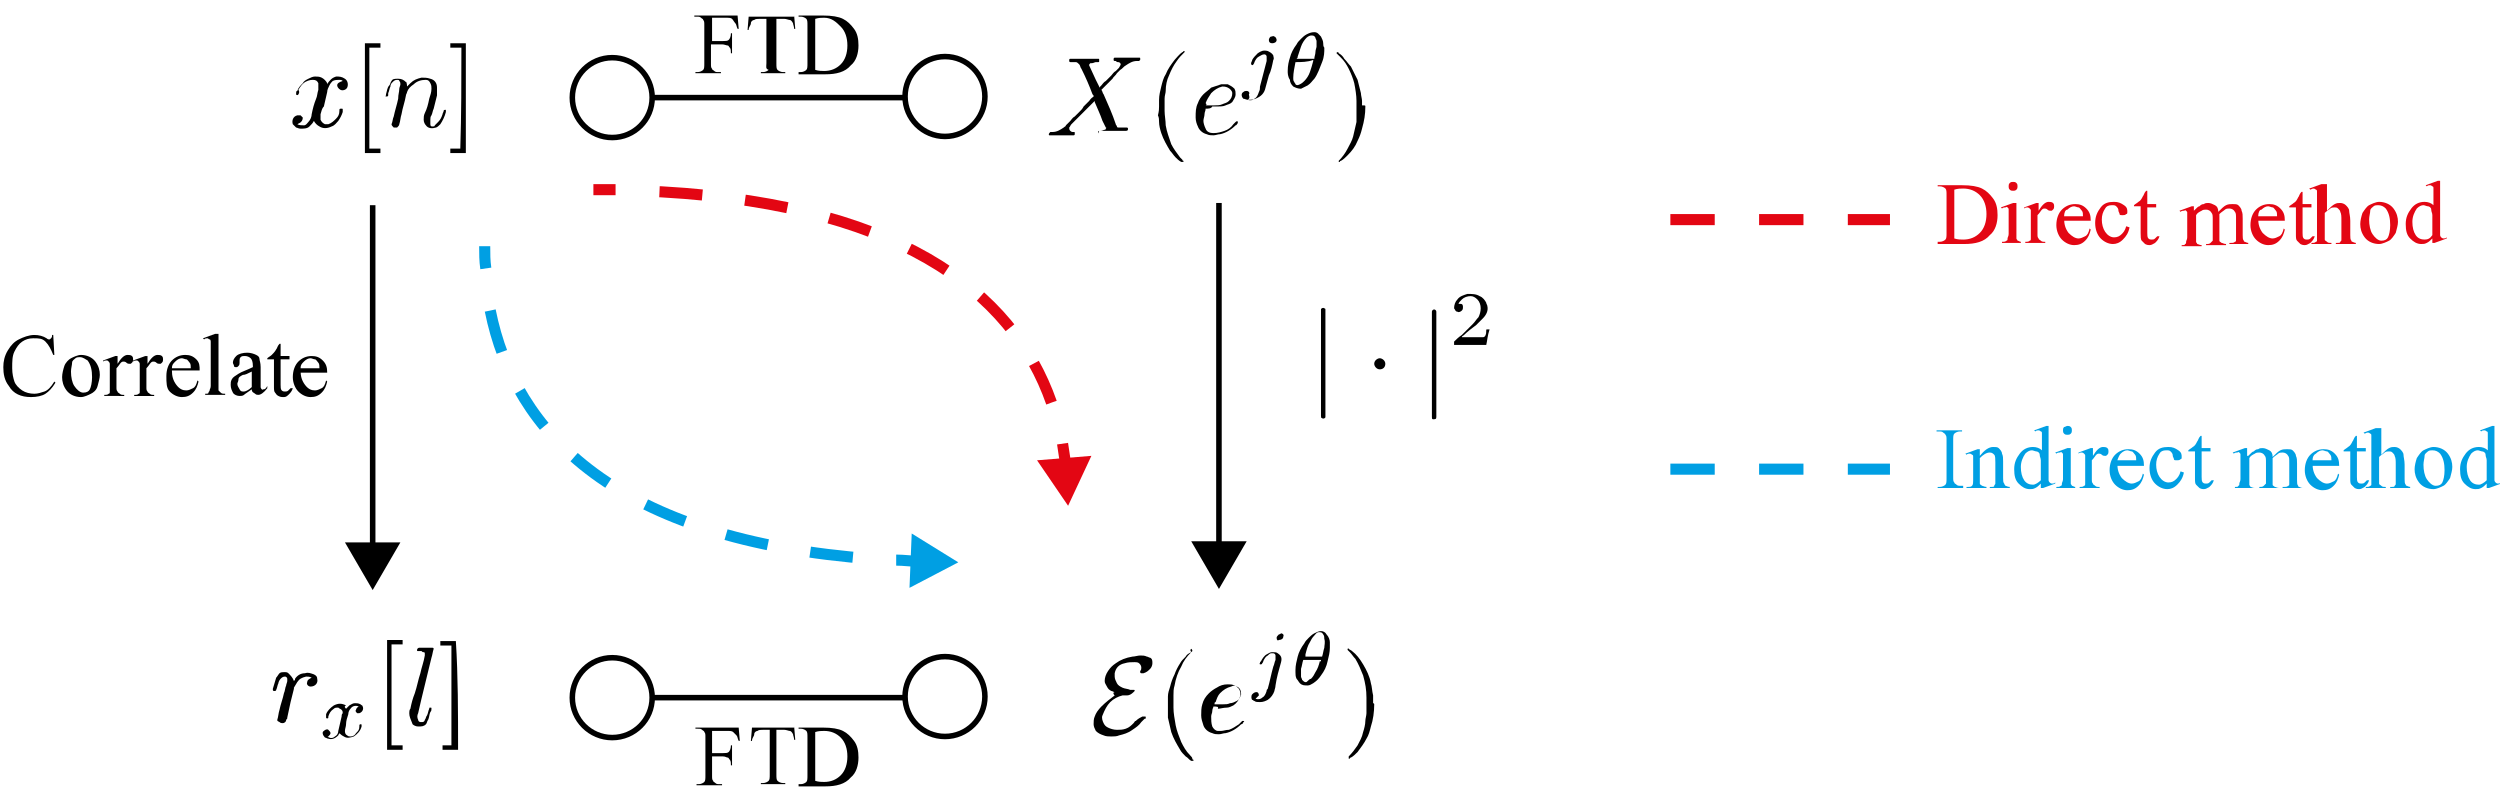 <?xml version="1.0" encoding="utf-8"?>
<!-- Generator: Adobe Illustrator 22.1.0, SVG Export Plug-In . SVG Version: 6.00 Build 0)  -->
<svg version="1.1" id="Layer_1" xmlns="http://www.w3.org/2000/svg" xmlns:xlink="http://www.w3.org/1999/xlink" x="0px" y="0px"
	 viewBox="0 0 225.4 73.2" style="enable-background:new 0 0 225.4 73.2;" xml:space="preserve">
<style type="text/css">
	.st0{fill:none;stroke:#000000;stroke-width:0.5;stroke-miterlimit:10;}
	.st1{fill:none;stroke:#009FE3;stroke-miterlimit:10;}
	.st2{fill:none;stroke:#009FE3;stroke-miterlimit:10;stroke-dasharray:3.877,3.877;}
	.st3{fill:#009FE3;}
	.st4{fill:none;stroke:#E30613;stroke-miterlimit:10;}
	.st5{fill:none;stroke:#E30613;stroke-miterlimit:10;stroke-dasharray:3.877,3.877;}
	.st6{fill:#E30613;}
	.st7{fill:none;stroke:#E30613;stroke-miterlimit:10;stroke-dasharray:4;}
	.st8{fill:none;stroke:#009FE3;stroke-miterlimit:10;stroke-dasharray:4;}
</style>
<g>
	<path d="M36.7,7.8c0.1-0.1,0.2-0.2,0.3-0.3c0.3-0.3,0.6-0.4,1-0.5c0.3,0,0.5,0,0.8,0.1c0.4,0.1,0.6,0.4,0.6,0.8c0,0.2,0,0.4,0,0.7
		c-0.1,0.4-0.2,0.8-0.3,1.2c-0.1,0.2-0.1,0.4-0.2,0.6c-0.1,0.1-0.1,0.3-0.1,0.4c0,0.1,0,0.2,0,0.4c0,0.2,0.1,0.2,0.2,0.2
		c0.1,0,0.2,0,0.2-0.1c0.1-0.1,0.2-0.2,0.3-0.3c0.2-0.2,0.3-0.4,0.4-0.7c0-0.1,0.1-0.2,0.1-0.3c0-0.1,0.1-0.1,0.2-0.1c0,0,0,0,0,0.1
		c0,0,0,0.1,0,0.1c-0.1,0.4-0.3,0.8-0.5,1.1c-0.1,0.1-0.3,0.3-0.4,0.3c-0.3,0.1-0.7,0.1-0.9-0.2c-0.1-0.1-0.2-0.3-0.2-0.5
		c0-0.2,0-0.4,0.1-0.6c0.2-0.4,0.3-0.8,0.4-1.3c0.1-0.3,0.2-0.6,0.2-0.9c0-0.2,0-0.3-0.1-0.5c-0.1-0.2-0.2-0.3-0.4-0.3
		c-0.4,0-0.8,0.1-1.1,0.4C37,7.8,36.8,8,36.7,8.3c0,0.1-0.1,0.2-0.1,0.3c-0.1,0.6-0.3,1.1-0.4,1.7c-0.1,0.3-0.1,0.6-0.2,0.9
		c0,0.1-0.1,0.2-0.2,0.3c-0.1,0-0.2,0-0.3,0c-0.1-0.1-0.2-0.2-0.2-0.3c0.1-0.2,0.1-0.5,0.2-0.7c0.1-0.5,0.3-1.1,0.4-1.6
		C35.9,8.5,36,8.3,36,8c0-0.1,0.1-0.3,0.1-0.4c0-0.1,0-0.2-0.1-0.3c0-0.1-0.1-0.1-0.2-0.1c-0.2,0-0.3,0.1-0.4,0.2
		c-0.1,0.1-0.2,0.2-0.2,0.4c-0.1,0.2-0.1,0.4-0.2,0.6c0,0.1,0,0.1,0,0.2c0,0.1-0.1,0.1-0.2,0.1c0,0-0.1,0,0-0.1c0,0,0-0.1,0-0.1
		c0.1-0.3,0.1-0.6,0.3-0.8c0.1-0.1,0.1-0.3,0.2-0.4c0.1-0.2,0.3-0.2,0.6-0.2c0.3,0,0.5,0.1,0.7,0.3C36.6,7.3,36.7,7.5,36.7,7.8
		C36.7,7.7,36.7,7.7,36.7,7.8z"/>
	<path d="M30.9,7.3c-0.1-0.1-0.2-0.1-0.3-0.1c-0.2,0-0.4,0-0.6,0.1c-0.1,0.1-0.2,0.2-0.3,0.4c-0.1,0.2-0.2,0.4-0.2,0.6
		c-0.1,0.4-0.2,0.9-0.3,1.3C29,9.8,29,10,28.9,10.3c0,0.2,0,0.4,0,0.5c0.1,0.2,0.2,0.3,0.4,0.4c0.1,0,0.2,0,0.3,0
		c0.3-0.1,0.5-0.3,0.7-0.5c0.2-0.2,0.3-0.4,0.3-0.7c0,0,0-0.1,0-0.1c0,0,0-0.1,0.1-0.1c0,0,0,0,0.1,0c0.1,0,0.1,0,0.1,0.1
		c0,0.1,0,0.1,0,0.2c-0.1,0.3-0.2,0.5-0.4,0.8c-0.2,0.2-0.3,0.4-0.6,0.5c-0.4,0.2-0.8,0.2-1.1,0c-0.2-0.1-0.4-0.3-0.5-0.5
		c0,0,0,0,0,0c0,0,0,0,0,0c-0.1,0.2-0.2,0.3-0.4,0.5c-0.2,0.2-0.5,0.2-0.8,0.2c-0.2,0-0.3-0.1-0.4-0.1c-0.1-0.1-0.2-0.2-0.3-0.3
		c-0.1-0.3,0-0.7,0.4-0.8c0.1,0,0.2,0,0.3,0c0.1,0.1,0.1,0.1,0.2,0.2c0,0.2-0.1,0.4-0.3,0.5c-0.1,0-0.1,0.1-0.2,0.1c0,0,0,0,0,0
		c0.2,0.1,0.4,0.1,0.6,0.1c0.2,0,0.3-0.2,0.4-0.3c0.2-0.2,0.3-0.5,0.3-0.7c0.1-0.5,0.2-0.9,0.4-1.4c0.1-0.2,0.1-0.5,0.2-0.8
		c0-0.2,0-0.4,0-0.6c-0.1-0.2-0.2-0.3-0.5-0.3c-0.3,0-0.5,0.1-0.7,0.2c-0.3,0.2-0.4,0.4-0.6,0.7C27,8.2,27,8.4,26.9,8.5
		c0,0.1-0.2,0.1-0.2,0c0,0,0,0,0-0.1c0-0.1,0-0.2,0.1-0.2c0.1-0.3,0.3-0.5,0.5-0.7c0.1-0.2,0.3-0.3,0.5-0.4c0.2-0.1,0.4-0.2,0.6-0.2
		c0.2,0,0.4,0,0.6,0.1c0.2,0.1,0.4,0.3,0.5,0.5c0,0,0,0,0,0.1c0.1-0.2,0.2-0.3,0.3-0.4C29.9,7.1,30,7,30.3,6.9c0.3,0,0.5,0,0.8,0.2
		c0.3,0.2,0.3,0.6,0.2,0.8c-0.1,0.2-0.4,0.3-0.6,0.2c-0.2-0.1-0.3-0.3-0.3-0.4C30.4,7.5,30.6,7.4,30.9,7.3
		C30.8,7.3,30.8,7.3,30.9,7.3z"/>
	<path d="M41.6,4.3c-0.3,0-0.6,0-1,0c0-0.1,0-0.3,0-0.4c0.1,0,1.3,0,1.4,0c0,0.1,0,9.8,0,9.9c-0.5,0-0.9,0-1.4,0c0-0.1,0-0.3,0-0.4
		c0.1,0,0.2,0,0.3,0c0.1,0,0.2,0,0.3,0c0.1,0,0.2,0,0.3,0C41.6,10.3,41.6,7.3,41.6,4.3z"/>
	<path d="M32.9,3.9c0.5,0,0.9,0,1.4,0c0,0.1,0,0.3,0,0.4c-0.3,0-0.6,0-1,0c0,0.1,0,9,0,9.1c0.3,0,0.6,0,1,0c0,0.1,0,0.3,0,0.4
		c-0.5,0-0.9,0-1.4,0C32.9,10.5,32.9,7.2,32.9,3.9z"/>
</g>
<g>
	<path d="M36.9,64.3c0-0.1,0-0.3,0.1-0.4c0.1-0.5,0.2-0.9,0.4-1.4c0.2-0.6,0.3-1.2,0.5-1.8c0.1-0.5,0.3-1,0.4-1.6c0-0.1,0-0.2,0-0.2
		c0,0,0-0.1-0.1-0.1c-0.1,0-0.1,0-0.2-0.1c-0.1,0-0.2,0-0.2,0c0,0-0.1,0-0.1,0c-0.1,0-0.1,0-0.1-0.1c0,0,0,0,0,0
		c0-0.1,0.1-0.2,0.2-0.2c0.1,0,0.2,0,0.2,0c0.2,0,0.3,0,0.5,0c0.1,0,0.3,0,0.4,0c0,0,0.1,0,0.1,0c0.1,0,0.1,0.1,0.1,0.1
		c-0.1,0.3-0.1,0.5-0.2,0.8c-0.3,1.2-0.6,2.5-0.9,3.7c-0.1,0.4-0.2,0.9-0.3,1.3c-0.1,0.2-0.1,0.4,0,0.6c0,0.1,0.1,0.2,0.2,0.2
		c0.1,0,0.2,0,0.2,0c0.1,0,0.2-0.1,0.2-0.2c0.1-0.1,0.1-0.3,0.2-0.4c0.1-0.2,0.1-0.4,0.2-0.6c0,0,0,0,0,0c0-0.1,0-0.1,0.1-0.1
		c0.1,0,0.1,0,0.1,0.1c0,0.1,0,0.2-0.1,0.3c-0.1,0.2-0.1,0.5-0.2,0.7c-0.1,0.1-0.1,0.3-0.2,0.4c-0.2,0.2-0.4,0.2-0.7,0.2
		c-0.2,0-0.4-0.1-0.5-0.2C37,64.8,36.9,64.6,36.9,64.3C36.9,64.3,36.9,64.3,36.9,64.3z"/>
	<path d="M34.9,67.6c0-3.3,0-6.6,0-9.9c0.5,0,0.9,0,1.4,0c0,0.1,0,0.3,0,0.4c-0.3,0-0.6,0-1,0c0,3,0,6.1,0,9.1c0.3,0,0.6,0,1,0
		c0,0.1,0,0.3,0,0.4C36.2,67.6,35,67.6,34.9,67.6z"/>
	<path d="M41.3,67.6c-0.5,0-0.9,0-1.4,0c0-0.1,0-0.3,0-0.4c0.1,0,0.2,0,0.2,0c0.1,0,0.2,0,0.2,0c0.1,0,0.2,0,0.2,0
		c0.1,0,0.2,0,0.2,0c0,0,0,0,0,0c0,0,0,0,0,0c0,0,0,0,0,0c0-3,0-6,0-9c0,0,0,0,0,0c-0.3,0-0.6,0-1,0c0-0.1,0-0.3,0-0.4
		c0.5,0,0.9,0,1.4,0C41.3,60.9,41.3,64.3,41.3,67.6z"/>
	<path d="M26.5,61.4c0.1-0.1,0.1-0.1,0.1-0.2c0.2-0.3,0.5-0.5,0.9-0.5c0.3-0.1,0.5,0,0.8,0.1c0.2,0.1,0.3,0.2,0.3,0.4
		c0.1,0.4-0.2,0.7-0.6,0.7c-0.2,0-0.4-0.2-0.3-0.4c0-0.2,0.2-0.3,0.4-0.4c0,0,0.1,0,0.1,0c0,0,0,0-0.1,0c-0.2-0.1-0.3-0.1-0.5-0.1
		c-0.4,0.1-0.6,0.2-0.8,0.5c-0.1,0.2-0.2,0.3-0.3,0.5c0,0,0,0.1,0,0.1c-0.1,0.4-0.2,0.8-0.3,1.2c-0.1,0.5-0.2,0.9-0.3,1.4
		c0,0.1,0,0.1-0.1,0.2c0,0.2-0.2,0.3-0.3,0.3c-0.1,0-0.2,0-0.3-0.1C25,65,25,65,25,64.9c0.1-0.3,0.1-0.6,0.2-0.9
		c0.1-0.5,0.3-1,0.4-1.5c0.1-0.2,0.1-0.5,0.2-0.7c0-0.1,0.1-0.3,0.1-0.4c0-0.1,0-0.2,0-0.2c0-0.1-0.1-0.2-0.2-0.2
		c-0.2,0-0.3,0.1-0.4,0.2c-0.1,0.1-0.2,0.3-0.2,0.4c-0.1,0.2-0.1,0.4-0.2,0.6c0,0,0,0,0,0c0,0.1-0.1,0.1-0.2,0.1c0,0-0.1,0-0.1-0.1
		c0,0,0-0.1,0-0.1c0.1-0.3,0.2-0.7,0.3-1c0.1-0.1,0.2-0.3,0.3-0.4c0.1-0.1,0.3-0.1,0.4-0.1c0.2,0,0.3,0,0.4,0.1
		C26.2,60.9,26.4,61.1,26.5,61.4C26.4,61.4,26.4,61.4,26.5,61.4z"/>
	<path d="M31.2,63.9c0.1-0.1,0.2-0.2,0.3-0.3c0.2-0.1,0.3-0.2,0.5-0.2c0.2,0,0.3,0,0.5,0.1c0.1,0.1,0.2,0.1,0.2,0.2
		c0.1,0.2,0,0.5-0.3,0.6c-0.1,0-0.1,0-0.2,0c-0.1-0.1-0.2-0.2-0.1-0.3c0-0.1,0.1-0.2,0.2-0.3c0,0,0,0,0.1,0c0,0,0,0,0,0
		c-0.3-0.1-0.6-0.1-0.8,0.2c-0.1,0.1-0.2,0.3-0.2,0.5c-0.1,0.3-0.2,0.6-0.2,0.9c0,0.2-0.1,0.4-0.1,0.6c0,0.1,0,0.3,0.2,0.4
		c0.1,0.1,0.2,0.1,0.3,0.1c0.2,0,0.4-0.1,0.5-0.3c0.2-0.2,0.3-0.3,0.3-0.6c0,0,0,0,0-0.1c0-0.1,0.1-0.1,0.1-0.1c0.1,0,0.1,0,0.1,0.1
		c0,0,0,0,0,0.1c-0.1,0.4-0.4,0.7-0.7,0.9c-0.3,0.1-0.6,0.2-0.9,0c-0.2-0.1-0.3-0.2-0.4-0.3c0,0,0,0,0,0c0,0,0,0,0,0
		c0,0.1-0.1,0.1-0.1,0.2c-0.3,0.3-0.6,0.4-0.9,0.3c-0.1,0-0.2-0.1-0.3-0.1c-0.2-0.2-0.3-0.5-0.1-0.6c0.1-0.1,0.3-0.2,0.4-0.1
		c0.1,0.1,0.2,0.2,0.2,0.3c0,0.1-0.1,0.2-0.2,0.3c0,0,0,0-0.1,0c0.1,0,0.1,0.1,0.2,0.1c0.2,0.1,0.4,0,0.5-0.1
		c0.2-0.1,0.3-0.3,0.3-0.5c0.1-0.4,0.2-0.9,0.3-1.3c0-0.1,0-0.2,0.1-0.3c0-0.1,0-0.2-0.1-0.3c-0.1-0.1-0.2-0.1-0.3-0.2
		c-0.2,0-0.3,0-0.4,0.1c-0.3,0.2-0.4,0.4-0.5,0.7c0,0,0,0.1,0,0.1c0,0.1-0.2,0.1-0.2,0c0,0,0,0,0-0.1c0-0.1,0-0.1,0-0.2
		c0.1-0.3,0.4-0.6,0.7-0.8c0.4-0.2,0.7-0.2,1.1,0C31,63.7,31.1,63.8,31.2,63.9C31.2,63.9,31.2,63.9,31.2,63.9z"/>
</g>
<g>
	<path d="M98.6,8.7c0-0.1,0-0.1-0.1-0.2c-0.3-0.8-0.6-1.5-1-2.3c-0.1-0.1-0.1-0.3-0.2-0.4c-0.1-0.1-0.2-0.2-0.3-0.2
		c-0.1,0-0.2,0-0.3,0c-0.1,0-0.1,0-0.2,0c-0.1,0-0.1-0.1-0.1-0.1c0,0,0-0.1,0-0.1c0,0,0-0.1,0.1-0.1c0,0,0.1,0,0.1,0
		c0.1,0,0.2,0,0.3,0c0.4,0,0.7,0,1.1,0c0.2,0,0.5,0,0.7,0c0.1,0,0.1,0,0.2,0c0,0,0.1,0,0.1,0c0.1,0,0.1,0,0.1,0.1c0,0,0,0,0,0.1
		c0,0.1,0,0.1-0.1,0.1c-0.1,0-0.1,0-0.2,0c-0.1,0-0.2,0.1-0.4,0.1c0,0,0,0-0.1,0c-0.1,0.1-0.1,0.1-0.1,0.2c0.2,0.4,0.4,0.9,0.6,1.3
		c0.1,0.2,0.2,0.4,0.3,0.6c0,0,0,0,0,0.1c0.1-0.1,0.1-0.1,0.2-0.2c0.1-0.1,0.2-0.3,0.4-0.4c0.2-0.2,0.3-0.3,0.5-0.5
		c0.1-0.1,0.2-0.3,0.4-0.4c0.1-0.1,0.2-0.2,0.3-0.3c0-0.1,0.1-0.1,0.1-0.2c0.1-0.1,0-0.3-0.2-0.3c-0.1,0-0.1,0-0.2-0.1
		c0,0-0.1,0-0.1,0c0,0-0.1,0-0.1-0.1c0-0.1,0-0.2,0.1-0.2c0.1,0,0.1,0,0.2,0c0.1,0,0.2,0,0.3,0c0.3,0,0.6,0,0.9,0c0.2,0,0.4,0,0.6,0
		c0.1,0,0.1,0,0.2,0c0.1,0,0.1,0,0.1,0.1c0,0,0,0.1,0,0.1c0,0-0.1,0.1-0.1,0.1c-0.1,0-0.1,0-0.2,0c-0.4,0-0.7,0.2-1,0.4
		c-0.2,0.1-0.3,0.3-0.5,0.4c-0.1,0.1-0.2,0.2-0.3,0.3c-0.1,0.2-0.3,0.3-0.4,0.5c-0.1,0.1-0.3,0.3-0.4,0.4c-0.2,0.2-0.4,0.4-0.6,0.6
		c0.1,0.1,0.1,0.3,0.2,0.4c0.4,0.9,0.8,1.8,1.1,2.7c0,0.1,0.1,0.1,0.1,0.2c0,0.1,0.1,0.1,0.2,0.1c0.1,0,0.2,0,0.3,0
		c0.1,0,0.2,0,0.3,0c0,0,0.1,0,0.1,0c0,0,0.1,0,0.1,0.1c0,0.1,0,0.2-0.2,0.2c-0.2,0-0.5,0-0.7,0c-0.2,0-0.3,0-0.5,0
		c-0.3,0-0.5,0-0.8,0c-0.1,0-0.3,0-0.4,0C99,12.1,99,12,99,12c0-0.1,0-0.2,0.1-0.2c0,0,0.1,0,0.1,0c0.2,0,0.3-0.1,0.4-0.1
		c0,0,0.1,0,0.1-0.1c0,0,0.1-0.1,0-0.1c-0.1-0.2-0.2-0.4-0.3-0.6c-0.2-0.6-0.5-1.2-0.7-1.7c0,0,0,0,0-0.1c-0.1,0.1-0.2,0.2-0.3,0.3
		c-0.1,0.1-0.3,0.3-0.4,0.4c-0.2,0.2-0.3,0.3-0.5,0.5c-0.1,0.1-0.2,0.2-0.3,0.3c-0.2,0.2-0.4,0.4-0.6,0.6c-0.1,0.1-0.1,0.2-0.2,0.3
		c0,0.1,0,0.2,0.1,0.3c0.1,0.1,0.2,0.1,0.2,0.1c0,0,0,0,0.1,0c0.1,0,0.1,0,0.1,0.1c0,0,0,0.1,0,0.1c0,0.1-0.1,0.1-0.1,0.1
		c-0.2,0-0.4,0-0.6,0c-0.3,0-0.6,0-0.9,0c-0.2,0-0.4,0-0.6,0c0,0-0.1,0-0.1,0c0,0,0,0,0,0c-0.1-0.1,0-0.2,0.1-0.3c0.1,0,0.2,0,0.2,0
		c0.4,0,0.7-0.2,1-0.4c0.1-0.1,0.2-0.1,0.2-0.2c0,0,0.1-0.1,0.1-0.1c0.1-0.1,0.2-0.2,0.3-0.3c0.1-0.1,0.2-0.3,0.4-0.4
		c0.2-0.2,0.3-0.3,0.5-0.5c0.1-0.1,0.2-0.2,0.3-0.4c0.2-0.2,0.3-0.3,0.5-0.5C98.4,8.8,98.5,8.8,98.6,8.7z"/>
	<path d="M116.1,6.4c0-0.5,0.1-0.9,0.2-1.2c0.1-0.4,0.3-0.8,0.6-1.2c0.1-0.2,0.2-0.3,0.4-0.5c0.1-0.1,0.3-0.3,0.5-0.4
		c0.2-0.1,0.4-0.2,0.7-0.2c0.3,0,0.4,0.2,0.6,0.4c0.1,0.2,0.2,0.4,0.2,0.6c0,0.1,0,0.3,0.1,0.4c0,0.4,0,0.8-0.2,1.3
		c-0.2,0.5-0.4,1.1-0.7,1.5c-0.2,0.2-0.3,0.4-0.6,0.6c-0.2,0.1-0.4,0.2-0.6,0.3c-0.3,0-0.5-0.1-0.7-0.2c-0.2-0.2-0.3-0.4-0.3-0.6
		C116.1,6.9,116.1,6.6,116.1,6.4z M116.8,5.6C116.8,5.6,116.8,5.6,116.8,5.6c-0.1,0.5-0.2,1-0.2,1.4c0,0.2,0,0.3,0.1,0.4
		c0,0.1,0.1,0.1,0.1,0.2c0.1,0.1,0.2,0.1,0.4,0c0.2-0.1,0.3-0.2,0.4-0.3c0.2-0.2,0.4-0.5,0.5-0.8c0.1-0.3,0.2-0.6,0.3-1
		c0,0,0,0,0-0.1C117.9,5.6,117.3,5.6,116.8,5.6z M118.5,5.3c0-0.2,0.1-0.4,0.1-0.6c0-0.2,0.1-0.4,0.1-0.5c0-0.2,0-0.3,0-0.5
		c0-0.1-0.1-0.2-0.1-0.3c-0.1-0.2-0.2-0.2-0.4-0.2c-0.1,0-0.3,0.1-0.4,0.2c-0.2,0.2-0.4,0.5-0.5,0.8c-0.1,0.3-0.2,0.6-0.3,0.9
		c0,0.1,0,0.1-0.1,0.2C117.4,5.3,117.9,5.3,118.5,5.3z"/>
	<path d="M108.7,9.8c0,0.2-0.1,0.3-0.1,0.5c0,0.2-0.1,0.4-0.1,0.6c0,0.2,0.1,0.5,0.2,0.7c0.1,0.3,0.4,0.4,0.7,0.4
		c0.4,0,0.7-0.1,1-0.2c0.3-0.1,0.6-0.3,0.8-0.6c0.1-0.1,0.1-0.1,0.2-0.2c0.1-0.1,0.2-0.1,0.2,0c0,0,0,0.1,0,0.1
		c-0.1,0.1-0.1,0.2-0.2,0.2c-0.4,0.4-0.9,0.7-1.4,0.8c-0.2,0-0.4,0.1-0.6,0.1c-0.2,0-0.4,0-0.6-0.1c-0.4-0.1-0.7-0.4-0.8-0.7
		c-0.1-0.2-0.2-0.5-0.2-0.8c0-0.5,0-0.9,0.2-1.3c0.1-0.3,0.3-0.6,0.5-0.8c0.2-0.2,0.5-0.4,0.7-0.6c0.3-0.1,0.6-0.2,0.9-0.3
		c0.2,0,0.4,0,0.6,0c0.2,0.1,0.4,0.2,0.6,0.4c0.1,0.2,0.1,0.3,0.1,0.5c0,0.3-0.2,0.5-0.3,0.7c-0.2,0.2-0.4,0.2-0.6,0.3
		c-0.2,0.1-0.5,0.1-0.7,0.1c-0.2,0-0.3,0-0.5,0C109.2,9.8,108.9,9.8,108.7,9.8C108.7,9.8,108.7,9.8,108.7,9.8z M108.7,9.5
		C108.8,9.5,108.8,9.5,108.7,9.5c0.3,0,0.5,0,0.8,0c0.2,0,0.5,0,0.7-0.1c0.2-0.1,0.4-0.1,0.6-0.3c0.2-0.2,0.3-0.4,0.3-0.7
		c0-0.2-0.2-0.4-0.4-0.5c-0.2-0.1-0.4-0.1-0.5-0.1c-0.4,0.1-0.7,0.3-1,0.6c-0.2,0.3-0.4,0.6-0.5,0.9C108.8,9.4,108.8,9.5,108.7,9.5z
		"/>
	<path d="M104.5,9.6c0-0.2,0-0.4,0-0.6c0-0.4,0.1-0.8,0.2-1.2c0.1-0.4,0.2-0.8,0.4-1.1c0.2-0.5,0.5-0.9,0.8-1.3
		c0.2-0.2,0.4-0.5,0.7-0.7c0,0,0.1,0,0.1-0.1c0,0,0.1,0,0.1,0c0,0,0,0.1,0,0.1c0,0,0,0-0.1,0.1c-0.2,0.2-0.4,0.4-0.6,0.7
		c-0.3,0.4-0.5,0.8-0.7,1.3c-0.2,0.4-0.3,0.9-0.3,1.4c0,0.2-0.1,0.4-0.1,0.7c0,0.4,0,0.7,0,1.1c0,0.4,0.1,0.9,0.1,1.3
		c0.1,0.6,0.3,1.1,0.5,1.7c0.2,0.4,0.5,0.8,0.8,1.2c0.1,0.1,0.1,0.1,0.2,0.2c0,0,0,0.1,0.1,0.1c0,0,0,0.1,0,0.1c0,0-0.1,0-0.1,0
		c0,0,0,0-0.1,0c-0.2-0.1-0.4-0.3-0.5-0.4c-0.2-0.2-0.3-0.4-0.5-0.6c-0.3-0.5-0.6-1-0.8-1.6c-0.1-0.3-0.2-0.7-0.2-1
		c0-0.2,0-0.4-0.1-0.6C104.5,10,104.5,9.8,104.5,9.6z"/>
	<path d="M123.1,9.6c0,0.7-0.1,1.3-0.3,2c-0.1,0.4-0.2,0.7-0.4,1.1c-0.2,0.5-0.5,0.9-0.9,1.3c-0.2,0.2-0.4,0.4-0.6,0.5
		c0,0-0.1,0-0.1,0.1c0,0-0.1,0-0.1,0c0,0,0-0.1,0-0.1c0,0,0,0,0,0c0.3-0.3,0.6-0.7,0.8-1.1c0.2-0.4,0.4-0.7,0.5-1.1
		c0.1-0.4,0.2-0.9,0.3-1.3c0-0.2,0-0.4,0-0.5c0-0.2,0-0.5,0-0.7c0-0.2,0-0.4,0-0.7c0-0.5-0.1-1.1-0.2-1.6c-0.1-0.4-0.3-0.9-0.5-1.3
		c-0.2-0.4-0.4-0.7-0.7-1c-0.1-0.1-0.2-0.2-0.3-0.3c0,0-0.1-0.1-0.1-0.1c0-0.1,0.1-0.1,0.1-0.1c0,0,0.1,0,0.1,0.1
		c0.2,0.1,0.4,0.3,0.5,0.5c0.2,0.2,0.4,0.5,0.6,0.7c0.2,0.4,0.4,0.8,0.6,1.2c0.1,0.4,0.2,0.8,0.3,1.2c0,0.2,0.1,0.5,0.1,0.7
		c0,0.1,0,0.2,0,0.4C123.1,9.5,123.1,9.5,123.1,9.6z"/>
	<path d="M112.5,9C112.5,9,112.5,9,112.5,9c0.3,0.1,0.5,0,0.6-0.1c0.2-0.1,0.3-0.3,0.4-0.6c0.1-0.2,0.1-0.3,0.1-0.5
		c0.2-0.8,0.4-1.5,0.6-2.3c0-0.1,0-0.3,0-0.4c0-0.1-0.1-0.2-0.2-0.2c-0.2,0-0.3,0.1-0.5,0.2c-0.2,0.1-0.3,0.3-0.4,0.5
		c0,0.1-0.1,0.2-0.1,0.2c0,0.1-0.1,0.1-0.2,0c0,0,0-0.1,0-0.1c0-0.1,0.1-0.2,0.1-0.3c0.1-0.2,0.3-0.4,0.5-0.6
		c0.3-0.2,0.5-0.3,0.9-0.2c0.2,0.1,0.4,0.2,0.5,0.4c0,0.1,0.1,0.3,0,0.4c-0.1,0.5-0.2,1-0.4,1.4c-0.1,0.4-0.2,0.7-0.3,1.1
		c-0.1,0.5-0.4,0.8-0.9,1c-0.2,0.1-0.5,0.1-0.7,0.1c-0.1,0-0.3-0.1-0.4-0.1c-0.2-0.2-0.2-0.5,0-0.6c0.1-0.1,0.2-0.1,0.3-0.1
		c0.2,0,0.3,0.2,0.2,0.3C112.7,8.9,112.6,8.9,112.5,9C112.5,9,112.5,9,112.5,9z"/>
	<path d="M114.4,3.6c0-0.1,0.1-0.3,0.2-0.3c0.1,0,0.2-0.1,0.3,0c0.1,0,0.2,0.2,0.2,0.3c0,0.2-0.2,0.3-0.4,0.3
		C114.5,3.9,114.4,3.8,114.4,3.6z"/>
</g>
<g>
	<path d="M100.5,62.4c-0.1,0-0.2-0.1-0.3-0.1c-0.2-0.1-0.3-0.2-0.4-0.4c-0.1-0.2-0.2-0.3-0.2-0.5c0-0.3,0.1-0.6,0.3-0.9
		c0.2-0.3,0.4-0.5,0.7-0.7c0.4-0.3,0.9-0.5,1.5-0.6c0.2,0,0.5-0.1,0.7-0.1c0.2,0,0.4,0,0.6,0.1c0.1,0,0.2,0.1,0.3,0.1
		c0.2,0.1,0.2,0.3,0.2,0.5c0,0.2-0.1,0.4-0.2,0.5c-0.2,0.2-0.3,0.3-0.6,0.4c0,0-0.1,0-0.2,0c-0.1,0-0.1-0.1-0.1-0.1c0,0,0-0.1,0-0.1
		c0.1-0.1,0.1-0.2,0.1-0.3c0-0.2-0.1-0.3-0.2-0.4c-0.1-0.1-0.3-0.1-0.4-0.1c-0.3,0-0.6,0-0.9,0.1c-0.5,0.1-0.8,0.4-0.9,0.9
		c0,0.1,0,0.2,0,0.3c0,0.2,0.1,0.4,0.2,0.6c0.1,0.2,0.3,0.3,0.5,0.4c0.2,0.1,0.5,0.1,0.7,0.2c0.1,0,0.2,0,0.3,0c0.1,0,0.1,0,0.1,0.1
		c0,0-0.1,0.1-0.1,0.1c-0.2,0.2-0.4,0.3-0.6,0.3c-0.1,0-0.3,0-0.4,0c-0.4,0.1-0.8,0.3-1.1,0.6c-0.3,0.3-0.5,0.7-0.7,1.2
		c-0.1,0.2,0,0.5,0.1,0.7c0.1,0.2,0.2,0.3,0.4,0.4c0.2,0.1,0.5,0.2,0.8,0.2c0.3,0,0.5,0,0.8-0.1c0.3-0.1,0.5-0.3,0.7-0.5
		c0.1-0.1,0.1-0.2,0.2-0.2c0.2-0.2,0.4-0.3,0.6-0.4c0,0,0.1,0,0.1,0c0,0,0,0,0.1,0c0.1,0,0.1,0,0.1,0.1c0,0.1,0,0.1-0.1,0.1
		c-0.1,0.1-0.2,0.2-0.3,0.3c-0.2,0.3-0.5,0.5-0.8,0.7c-0.4,0.3-0.8,0.4-1.2,0.5c-0.2,0.1-0.5,0.1-0.7,0.1c-0.2,0-0.5,0-0.7-0.1
		c-0.3-0.1-0.5-0.2-0.7-0.4c-0.1-0.2-0.2-0.4-0.2-0.6c0-0.2,0-0.5,0.1-0.7c0.1-0.3,0.3-0.6,0.6-0.9c0.4-0.4,0.8-0.7,1.2-1
		C100.3,62.5,100.4,62.4,100.5,62.4C100.4,62.4,100.4,62.4,100.5,62.4z"/>
	<path d="M119.9,58.4c0,0.4-0.1,0.8-0.2,1.2c-0.1,0.5-0.3,0.9-0.6,1.3c-0.2,0.3-0.4,0.5-0.7,0.7c-0.2,0.1-0.3,0.2-0.5,0.2
		c-0.3,0-0.5,0-0.7-0.2c-0.1-0.1-0.2-0.3-0.3-0.4c-0.1-0.2-0.1-0.4-0.1-0.6c0-0.1,0-0.2,0-0.2c0-0.4,0.1-0.8,0.2-1.2
		c0.1-0.4,0.3-0.8,0.6-1.2c0.1-0.2,0.2-0.3,0.4-0.5c0.1-0.1,0.3-0.3,0.5-0.4c0.2-0.1,0.4-0.2,0.6-0.2c0.2,0,0.4,0.1,0.5,0.3
		c0.2,0.2,0.3,0.5,0.3,0.7C119.9,58.1,119.9,58.2,119.9,58.4z M119.1,59.5c-0.5,0-1.1,0-1.6,0c0,0,0,0,0,0c0,0,0,0,0,0
		c-0.1,0.3-0.1,0.5-0.2,0.8c0,0.2,0,0.5,0,0.7c0,0.1,0.1,0.2,0.1,0.3c0.1,0.1,0.2,0.2,0.3,0.2c0.1,0,0.1,0,0.2-0.1
		c0.1-0.1,0.2-0.2,0.3-0.2c0.2-0.2,0.3-0.4,0.4-0.6c0.2-0.3,0.3-0.6,0.4-1C119.1,59.7,119.1,59.6,119.1,59.5z M119.2,59.2
		C119.2,59.2,119.2,59.2,119.2,59.2c0.1-0.3,0.1-0.5,0.2-0.8c0-0.2,0.1-0.5,0-0.8c0-0.1,0-0.3-0.1-0.4c-0.1-0.2-0.2-0.2-0.4-0.2
		c-0.2,0-0.3,0.2-0.4,0.3c-0.2,0.2-0.3,0.4-0.4,0.6c-0.2,0.3-0.3,0.7-0.4,1.1c0,0.1,0,0.1,0,0.2C118.1,59.2,118.6,59.2,119.2,59.2z"
		/>
	<path d="M109.4,63.7c0,0.1-0.1,0.2-0.1,0.4c0,0.2-0.1,0.3-0.1,0.5c0,0.3,0,0.6,0.1,0.9c0.1,0.2,0.3,0.4,0.5,0.4c0.1,0,0.2,0,0.3,0
		c0.2,0,0.4-0.1,0.7-0.1c0.3-0.1,0.6-0.3,0.9-0.5c0.1-0.1,0.2-0.2,0.3-0.3c0,0,0,0,0,0c0,0,0.1,0,0.1,0c0.1,0,0.1,0.1,0,0.1
		c0,0.1-0.1,0.2-0.2,0.2c-0.4,0.4-0.9,0.7-1.4,0.8c-0.2,0-0.4,0.1-0.6,0.1c-0.2,0-0.4,0-0.6-0.1c-0.4-0.1-0.7-0.4-0.8-0.7
		c-0.1-0.3-0.2-0.6-0.2-0.9c0-0.3,0-0.7,0.1-1c0.1-0.4,0.3-0.7,0.6-1c0.2-0.2,0.5-0.4,0.7-0.5c0.3-0.2,0.6-0.3,1-0.3
		c0.2,0,0.4,0,0.6,0.1c0.2,0.1,0.3,0.2,0.4,0.3c0.1,0.2,0.2,0.4,0.1,0.7c-0.1,0.3-0.3,0.6-0.6,0.8c-0.2,0.1-0.4,0.2-0.6,0.2
		c-0.3,0-0.6,0.1-0.8,0.1C109.9,63.7,109.7,63.7,109.4,63.7C109.5,63.7,109.4,63.7,109.4,63.7z M109.5,63.5
		C109.5,63.5,109.5,63.5,109.5,63.5c0.3,0,0.5,0,0.8,0c0.2,0,0.4,0,0.6-0.1c0.2,0,0.4-0.1,0.6-0.2c0.2-0.1,0.3-0.3,0.4-0.6
		c0-0.3-0.1-0.6-0.4-0.7c-0.2-0.1-0.3-0.1-0.5,0c-0.4,0.1-0.7,0.3-1,0.6c-0.2,0.2-0.3,0.5-0.4,0.8C109.5,63.3,109.5,63.4,109.5,63.5
		z"/>
	<path d="M107.4,58.5C107.5,58.5,107.5,58.6,107.4,58.5c0.1,0.1,0.1,0.1,0.1,0.2c0,0,0,0-0.1,0.1c-0.4,0.4-0.7,0.8-0.9,1.3
		c-0.3,0.5-0.5,1.1-0.6,1.7c-0.1,0.3-0.1,0.6-0.1,0.9c0,0.4,0,0.8,0,1.1c0,0.5,0.1,1,0.2,1.6c0.1,0.5,0.3,1,0.5,1.5
		c0.2,0.4,0.4,0.8,0.8,1.2c0.1,0.1,0.2,0.2,0.2,0.3c0,0,0,0.1,0.1,0.1c0,0,0,0.1,0,0.1c0,0-0.1,0-0.1,0c0,0-0.1,0-0.1,0
		c-0.2-0.1-0.3-0.3-0.5-0.4c-0.2-0.2-0.4-0.4-0.5-0.6c-0.3-0.5-0.6-1-0.8-1.6c-0.1-0.4-0.2-0.9-0.3-1.3c0-0.2,0-0.4,0-0.6
		c0-0.2,0-0.4,0-0.6c0-0.2,0-0.5,0-0.7c0-0.3,0.1-0.6,0.2-0.9c0.1-0.4,0.2-0.7,0.4-1.1c0.1-0.3,0.3-0.7,0.5-1
		c0.1-0.2,0.3-0.4,0.5-0.6c0.1-0.2,0.3-0.3,0.5-0.4C107.3,58.6,107.3,58.6,107.4,58.5C107.4,58.6,107.4,58.5,107.4,58.5z"/>
	<path d="M123.9,63.5c0,0.7-0.1,1.4-0.3,2c-0.1,0.4-0.2,0.8-0.4,1.1c-0.2,0.4-0.5,0.8-0.8,1.2c-0.2,0.2-0.4,0.4-0.6,0.5
		c0,0-0.1,0-0.1,0.1c0,0-0.1,0-0.1,0c0,0,0-0.1,0-0.1c0,0,0,0,0-0.1c0.3-0.3,0.6-0.7,0.8-1c0.2-0.4,0.4-0.7,0.5-1.2
		c0.1-0.3,0.2-0.7,0.2-1c0-0.2,0.1-0.5,0.1-0.7c0-0.2,0-0.5,0-0.7c0-0.2,0-0.4,0-0.7c0-0.7-0.1-1.3-0.3-2c-0.2-0.5-0.4-1-0.7-1.5
		c-0.2-0.2-0.3-0.4-0.5-0.6c-0.1-0.1-0.1-0.1-0.2-0.2c0,0,0-0.1,0-0.1c0,0,0.1-0.1,0.1,0c0.1,0.1,0.2,0.1,0.3,0.2
		c0.4,0.3,0.7,0.7,1,1.2c0.3,0.5,0.6,1.1,0.7,1.7c0.1,0.3,0.1,0.7,0.2,1.1c0,0.2,0,0.4,0,0.7C123.9,63.4,123.9,63.5,123.9,63.5z"/>
	<path d="M113.2,63C113.2,63,113.2,63,113.2,63c0.3,0.1,0.5,0,0.6-0.1c0.2-0.1,0.3-0.3,0.4-0.6c0-0.1,0-0.1,0.1-0.2
		c0.2-0.7,0.3-1.3,0.5-2c0.1-0.2,0.1-0.4,0.2-0.6c0-0.1,0-0.3,0-0.4c0-0.1-0.1-0.2-0.2-0.2c-0.1,0-0.1,0-0.2,0
		c-0.1,0-0.2,0.1-0.3,0.2c-0.2,0.1-0.3,0.3-0.4,0.5c0,0.1-0.1,0.2-0.1,0.2c0,0.1-0.1,0.1-0.2,0.1c0,0-0.1-0.1,0-0.1
		c0-0.1,0-0.1,0.1-0.2c0.1-0.2,0.3-0.5,0.5-0.6c0.2-0.1,0.3-0.2,0.5-0.2c0.2,0,0.4,0,0.5,0.1c0.3,0.2,0.4,0.4,0.3,0.8
		c-0.2,0.7-0.4,1.4-0.5,2.1c0,0.2-0.1,0.4-0.1,0.5c-0.1,0.3-0.3,0.6-0.6,0.8c-0.2,0.1-0.4,0.2-0.7,0.2c-0.2,0-0.4,0-0.5-0.1
		c-0.1,0-0.1-0.1-0.2-0.1c-0.1-0.1-0.1-0.4,0-0.5c0.1-0.1,0.2-0.2,0.4-0.2c0.1,0,0.2,0.1,0.2,0.3C113.4,62.8,113.3,62.9,113.2,63
		C113.2,63,113.2,63,113.2,63z"/>
	<path d="M115.1,57.5c0-0.1,0.1-0.2,0.2-0.3c0.1,0,0.2-0.1,0.2-0.1c0.1,0,0.3,0.1,0.2,0.3c0,0.2-0.2,0.3-0.4,0.3
		C115.2,57.8,115.1,57.7,115.1,57.5z"/>
</g>
<g>
	<path d="M134,31.1c-1,0-1.9,0-2.9,0c0-0.1,0-0.1,0-0.2c0,0,0,0,0-0.1c0.2-0.2,0.4-0.4,0.7-0.6c0,0,0,0,0,0c0.2-0.2,0.5-0.5,0.7-0.7
		c0.1-0.1,0.2-0.2,0.3-0.3c0.2-0.2,0.3-0.4,0.5-0.6c0.1-0.2,0.2-0.5,0.2-0.8c0-0.3-0.1-0.6-0.3-0.8c-0.2-0.2-0.4-0.3-0.6-0.3
		c-0.3,0-0.6,0.1-0.8,0.3c-0.1,0.1-0.3,0.3-0.3,0.4c0.1,0,0.1,0,0.2,0c0.2,0,0.2,0.2,0.2,0.3c0,0.1,0,0.2-0.1,0.3
		c-0.1,0.1-0.3,0.2-0.4,0.1c-0.2,0-0.2-0.2-0.3-0.3c0-0.3,0.1-0.6,0.3-0.8c0.2-0.3,0.6-0.4,0.9-0.5c0.4,0,0.8,0,1.1,0.2
		c0.3,0.1,0.5,0.4,0.6,0.6c0,0.1,0.1,0.2,0.1,0.3c0.1,0.4-0.1,0.8-0.4,1.1c-0.2,0.2-0.4,0.4-0.6,0.6c-0.4,0.3-0.8,0.6-1.1,0.9
		c-0.1,0.1-0.2,0.1-0.2,0.2c0,0,0,0,0.1,0c0.4,0,0.8,0,1.2,0c0.2,0,0.4,0,0.6,0c0.1,0,0.1,0,0.2-0.1c0.1-0.2,0.1-0.3,0.1-0.5
		c0-0.1,0-0.1,0.1-0.1c0.1,0,0.1,0,0.2,0C134.1,30.3,134.1,30.7,134,31.1z"/>
	<path d="M129.5,32.8c0,1.5,0,3.1,0,4.6c0,0.1,0,0.1,0,0.2c0,0.2-0.1,0.2-0.3,0.2c-0.1,0-0.1-0.1-0.1-0.2c0-0.1,0-0.1,0-0.2
		c0-2.2,0-4.4,0-6.5c0-0.9,0-1.8,0-2.6c0-0.1,0-0.1,0-0.2c0-0.1,0.1-0.2,0.2-0.2c0.1,0,0.2,0.1,0.2,0.2c0,0.1,0,0.1,0,0.2
		C129.5,29.8,129.5,31.3,129.5,32.8z"/>
	<path d="M119.5,32.8c0,1.5,0,3.1,0,4.6c0,0.1,0,0.1,0,0.2c0,0.1-0.2,0.2-0.3,0.1c-0.1,0-0.1-0.1-0.1-0.2c0-0.1,0-0.1,0-0.2
		c0-3.1,0-6.1,0-9.2c0-0.1,0-0.2,0-0.2c0-0.1,0.2-0.2,0.3-0.1c0.1,0,0.1,0.1,0.1,0.1c0,0.1,0,0.2,0,0.2
		C119.5,29.8,119.5,31.3,119.5,32.8z"/>
	<path d="M124.9,32.8c0,0.3-0.2,0.5-0.5,0.5c-0.3,0-0.5-0.3-0.5-0.5c0-0.3,0.3-0.5,0.5-0.5C124.6,32.3,124.9,32.5,124.9,32.8z"/>
</g>
<circle class="st0" cx="55.2" cy="8.8" r="3.6"/>
<circle class="st0" cx="85.2" cy="8.7" r="3.6"/>
<line class="st0" x1="58.8" y1="8.8" x2="81.6" y2="8.8"/>
<circle class="st0" cx="55.2" cy="62.9" r="3.6"/>
<circle class="st0" cx="85.2" cy="62.8" r="3.6"/>
<line class="st0" x1="58.8" y1="62.9" x2="81.6" y2="62.9"/>
<g>
	<g>
		<line class="st0" x1="33.6" y1="18.5" x2="33.6" y2="49.6"/>
		<g>
			<polygon points="31.1,48.9 33.6,53.2 36.1,48.9 			"/>
		</g>
	</g>
</g>
<g>
	<g>
		<line class="st0" x1="109.9" y1="18.3" x2="109.9" y2="49.5"/>
		<g>
			<polygon points="107.4,48.8 109.9,53.1 112.4,48.8 			"/>
		</g>
	</g>
</g>
<g>
	<path d="M64.2,1.6v2.1h1c0.2,0,0.4,0,0.5-0.1s0.2-0.3,0.2-0.6H66v1.8h-0.1c0-0.2,0-0.4-0.1-0.5s-0.1-0.2-0.2-0.2S65.3,4,65.1,4h-1
		v1.7c0,0.3,0,0.4,0.1,0.5c0,0.1,0.1,0.1,0.2,0.2c0.1,0.1,0.2,0.1,0.4,0.1h0.2v0.1h-2.3V6.5h0.2c0.2,0,0.4-0.1,0.5-0.2
		c0.1-0.1,0.1-0.3,0.1-0.6V2.3c0-0.3,0-0.4-0.1-0.5c0-0.1-0.1-0.1-0.2-0.2c-0.1-0.1-0.2-0.1-0.4-0.1h-0.2V1.4h3.9l0.1,1.2h-0.1
		c-0.1-0.2-0.1-0.4-0.2-0.5S66.1,1.8,66,1.7s-0.3-0.1-0.6-0.1H64.2z"/>
	<path d="M71.6,1.4l0.1,1.2h-0.1c0-0.2-0.1-0.4-0.1-0.5c-0.1-0.2-0.2-0.3-0.3-0.3s-0.3-0.1-0.5-0.1h-0.7v4c0,0.3,0,0.5,0.1,0.6
		c0.1,0.1,0.3,0.2,0.5,0.2h0.2v0.1h-2.2V6.5h0.2c0.2,0,0.4-0.1,0.5-0.2C69,6.2,69.1,6,69.1,5.7v-4h-0.6c-0.2,0-0.4,0-0.5,0.1
		c-0.1,0-0.3,0.1-0.3,0.3s-0.2,0.3-0.2,0.6h-0.1l0.1-1.2H71.6z"/>
	<path d="M72,6.6V6.5h0.2c0.2,0,0.4-0.1,0.5-0.2c0.1-0.1,0.1-0.3,0.1-0.6V2.3c0-0.3,0-0.5-0.1-0.6c-0.1-0.1-0.3-0.2-0.5-0.2H72V1.4
		h2.2c0.8,0,1.4,0.1,1.8,0.3s0.7,0.5,1,0.9s0.4,0.9,0.4,1.5c0,0.7-0.2,1.4-0.7,1.8c-0.5,0.6-1.3,0.8-2.3,0.8H72z M73.5,6.3
		c0.3,0.1,0.6,0.1,0.8,0.1c0.6,0,1.1-0.2,1.5-0.6s0.6-1,0.6-1.7c0-0.7-0.2-1.3-0.6-1.7S75,1.6,74.3,1.6c-0.2,0-0.5,0-0.8,0.1V6.3z"
		/>
</g>
<g>
	<path d="M64.2,65.8v2.1h1c0.2,0,0.4,0,0.5-0.1s0.2-0.3,0.2-0.6H66v1.8h-0.1c0-0.2,0-0.4-0.1-0.5s-0.1-0.2-0.2-0.2s-0.2-0.1-0.4-0.1
		h-1v1.7c0,0.3,0,0.4,0.1,0.5c0,0.1,0.1,0.1,0.2,0.2c0.1,0.1,0.2,0.1,0.4,0.1h0.2v0.1h-2.3v-0.1h0.2c0.2,0,0.4-0.1,0.5-0.2
		c0.1-0.1,0.1-0.3,0.1-0.6v-3.4c0-0.3,0-0.4-0.1-0.5c0-0.1-0.1-0.1-0.2-0.2c-0.1-0.1-0.2-0.1-0.4-0.1h-0.2v-0.1h3.9l0.1,1.2h-0.1
		c-0.1-0.2-0.1-0.4-0.2-0.5s-0.2-0.2-0.3-0.3s-0.3-0.1-0.6-0.1H64.2z"/>
	<path d="M71.6,65.5l0.1,1.2h-0.1c0-0.2-0.1-0.4-0.1-0.5c-0.1-0.2-0.2-0.3-0.3-0.3s-0.3-0.1-0.5-0.1h-0.7v4c0,0.3,0,0.5,0.1,0.6
		c0.1,0.1,0.3,0.2,0.5,0.2h0.2v0.1h-2.2v-0.1h0.2c0.2,0,0.4-0.1,0.5-0.2c0.1-0.1,0.1-0.3,0.1-0.6v-4h-0.6c-0.2,0-0.4,0-0.5,0.1
		c-0.1,0-0.3,0.1-0.3,0.3s-0.2,0.3-0.2,0.6h-0.1l0.1-1.2H71.6z"/>
	<path d="M72,70.8v-0.1h0.2c0.2,0,0.4-0.1,0.5-0.2c0.1-0.1,0.1-0.3,0.1-0.6v-3.4c0-0.3,0-0.5-0.1-0.6c-0.1-0.1-0.3-0.2-0.5-0.2H72
		v-0.1h2.2c0.8,0,1.4,0.1,1.8,0.3s0.7,0.5,1,0.9s0.4,0.9,0.4,1.5c0,0.7-0.2,1.4-0.7,1.8c-0.5,0.6-1.3,0.8-2.3,0.8H72z M73.5,70.4
		c0.3,0.1,0.6,0.1,0.8,0.1c0.6,0,1.1-0.2,1.5-0.6s0.6-1,0.6-1.7c0-0.7-0.2-1.3-0.6-1.7s-0.9-0.6-1.5-0.6c-0.2,0-0.5,0-0.8,0.1V70.4z
		"/>
</g>
<g>
	<path d="M4.8,30.2L4.9,32H4.8c-0.2-0.5-0.4-0.9-0.7-1.2S3.5,30.5,3,30.5c-0.4,0-0.7,0.1-1,0.3s-0.5,0.5-0.7,0.9s-0.2,0.9-0.2,1.5
		c0,0.5,0.1,0.9,0.2,1.2s0.4,0.6,0.7,0.8s0.7,0.3,1.1,0.3c0.3,0,0.6-0.1,0.9-0.2s0.6-0.4,0.9-0.9l0.1,0.1c-0.3,0.5-0.6,0.8-0.9,1
		s-0.8,0.3-1.3,0.3c-0.9,0-1.6-0.3-2-1c-0.4-0.5-0.5-1.1-0.5-1.7c0-0.5,0.1-1,0.4-1.5s0.6-0.8,1-1s0.9-0.4,1.4-0.4
		c0.4,0,0.8,0.1,1.1,0.3c0.1,0.1,0.2,0.1,0.2,0.1c0.1,0,0.1,0,0.2-0.1c0.1-0.1,0.1-0.2,0.1-0.3H4.8z"/>
	<path d="M7.3,32c0.5,0,1,0.2,1.3,0.6c0.3,0.4,0.4,0.8,0.4,1.2c0,0.3-0.1,0.6-0.2,1s-0.4,0.6-0.6,0.7s-0.6,0.3-0.9,0.3
		c-0.5,0-1-0.2-1.3-0.6c-0.3-0.4-0.4-0.8-0.4-1.2c0-0.3,0.1-0.7,0.2-1s0.4-0.6,0.6-0.7S7,32,7.3,32z M7.2,32.2c-0.1,0-0.3,0-0.4,0.1
		s-0.3,0.2-0.3,0.4s-0.1,0.5-0.1,0.8c0,0.5,0.1,1,0.3,1.3s0.5,0.6,0.8,0.6c0.3,0,0.5-0.1,0.6-0.3s0.2-0.6,0.2-1.1
		c0-0.6-0.1-1.1-0.4-1.5C7.7,32.4,7.5,32.2,7.2,32.2z"/>
	<path d="M10.6,32v0.8c0.3-0.5,0.6-0.8,0.9-0.8c0.1,0,0.3,0,0.4,0.1s0.1,0.2,0.1,0.3c0,0.1,0,0.2-0.1,0.3s-0.1,0.1-0.2,0.1
		c-0.1,0-0.2,0-0.3-0.1s-0.2-0.1-0.3-0.1c0,0-0.1,0-0.2,0.1c-0.1,0.1-0.2,0.3-0.4,0.5v1.7c0,0.2,0,0.3,0.1,0.4
		c0,0.1,0.1,0.1,0.2,0.2s0.2,0.1,0.4,0.1v0.1H9.4v-0.1c0.2,0,0.3,0,0.4-0.1c0.1,0,0.1-0.1,0.1-0.2c0,0,0-0.2,0-0.4v-1.4
		c0-0.4,0-0.7,0-0.7s0-0.1-0.1-0.2s-0.1-0.1-0.2-0.1c-0.1,0-0.2,0-0.3,0.1l0-0.1l1.1-0.4H10.6z"/>
	<path d="M13.3,32v0.8c0.3-0.5,0.6-0.8,0.9-0.8c0.1,0,0.3,0,0.4,0.1s0.1,0.2,0.1,0.3c0,0.1,0,0.2-0.1,0.3s-0.1,0.1-0.2,0.1
		c-0.1,0-0.2,0-0.3-0.1s-0.2-0.1-0.3-0.1c0,0-0.1,0-0.2,0.1c-0.1,0.1-0.2,0.3-0.4,0.5v1.7c0,0.2,0,0.3,0.1,0.4
		c0,0.1,0.1,0.1,0.2,0.2s0.2,0.1,0.4,0.1v0.1h-1.8v-0.1c0.2,0,0.3,0,0.4-0.1c0.1,0,0.1-0.1,0.1-0.2c0,0,0-0.2,0-0.4v-1.4
		c0-0.4,0-0.7,0-0.7s0-0.1-0.1-0.2s-0.1-0.1-0.2-0.1c-0.1,0-0.2,0-0.3,0.1l0-0.1l1.1-0.4H13.3z"/>
	<path d="M15.5,33.4c0,0.5,0.1,0.9,0.4,1.3s0.6,0.5,0.9,0.5c0.2,0,0.4-0.1,0.6-0.2s0.3-0.3,0.4-0.7l0.1,0.1c-0.1,0.4-0.2,0.7-0.5,1
		s-0.6,0.4-1,0.4c-0.4,0-0.8-0.2-1.1-0.5S15,34.5,15,33.9c0-0.6,0.2-1.1,0.5-1.4s0.7-0.5,1.2-0.5c0.4,0,0.7,0.1,1,0.4S18,33,18,33.4
		H15.5z M15.5,33.2h1.7c0-0.2,0-0.4-0.1-0.5c-0.1-0.1-0.2-0.3-0.3-0.3s-0.3-0.1-0.4-0.1c-0.2,0-0.4,0.1-0.6,0.3S15.5,32.9,15.5,33.2
		z"/>
	<path d="M19.7,30.1v4.7c0,0.2,0,0.4,0,0.4s0.1,0.1,0.2,0.2s0.2,0.1,0.4,0.1v0.1h-1.8v-0.1c0.2,0,0.3,0,0.3-0.1s0.1-0.1,0.1-0.2
		s0.1-0.2,0.1-0.4v-3.3c0-0.4,0-0.7,0-0.7s0-0.2-0.1-0.2s-0.1-0.1-0.2-0.1c-0.1,0-0.2,0-0.3,0.1l-0.1-0.1l1.1-0.4H19.7z"/>
	<path d="M22.7,35.1c-0.4,0.3-0.6,0.4-0.7,0.5c-0.1,0.1-0.3,0.1-0.4,0.1c-0.2,0-0.5-0.1-0.6-0.3s-0.2-0.4-0.2-0.7
		c0-0.2,0-0.3,0.1-0.5c0.1-0.2,0.3-0.3,0.6-0.5s0.7-0.3,1.3-0.6v-0.1c0-0.4-0.1-0.6-0.2-0.7s-0.3-0.2-0.5-0.2c-0.2,0-0.3,0-0.4,0.1
		c-0.1,0.1-0.1,0.2-0.1,0.3l0,0.2c0,0.1,0,0.2-0.1,0.3s-0.1,0.1-0.2,0.1c-0.1,0-0.2,0-0.2-0.1s-0.1-0.2-0.1-0.3
		c0-0.2,0.1-0.4,0.3-0.6s0.6-0.3,1-0.3c0.3,0,0.6,0.1,0.8,0.2c0.2,0.1,0.3,0.2,0.3,0.4c0,0.1,0.1,0.3,0.1,0.7v1.2c0,0.3,0,0.6,0,0.6
		s0,0.1,0.1,0.2s0.1,0,0.1,0c0,0,0.1,0,0.1,0c0.1,0,0.2-0.1,0.3-0.3v0.2c-0.3,0.4-0.6,0.6-0.8,0.6c-0.1,0-0.2,0-0.3-0.1
		S22.7,35.4,22.7,35.1z M22.7,34.9v-1.4c-0.4,0.2-0.6,0.3-0.8,0.3c-0.2,0.1-0.4,0.2-0.4,0.4s-0.1,0.3-0.1,0.4c0,0.2,0.1,0.3,0.2,0.5
		s0.2,0.2,0.4,0.2C22.1,35.3,22.4,35.2,22.7,34.9z"/>
	<path d="M25.3,30.9v1.2h0.8v0.3h-0.8v2.3c0,0.2,0,0.4,0.1,0.5s0.2,0.1,0.3,0.1c0.1,0,0.2,0,0.3-0.1s0.1-0.1,0.2-0.2h0.2
		c-0.1,0.3-0.2,0.4-0.4,0.6s-0.3,0.2-0.5,0.2c-0.1,0-0.2,0-0.4-0.1s-0.2-0.2-0.3-0.3s-0.1-0.3-0.1-0.6v-2.4h-0.6v-0.1
		c0.1-0.1,0.3-0.2,0.4-0.3s0.3-0.3,0.4-0.5c0.1-0.1,0.1-0.3,0.3-0.5H25.3z"/>
	<path d="M27.1,33.4c0,0.5,0.1,0.9,0.4,1.3s0.6,0.5,0.9,0.5c0.2,0,0.4-0.1,0.6-0.2s0.3-0.3,0.4-0.7l0.1,0.1c-0.1,0.4-0.2,0.7-0.5,1
		s-0.6,0.4-1,0.4c-0.4,0-0.8-0.2-1.1-0.5s-0.5-0.8-0.5-1.3c0-0.6,0.2-1.1,0.5-1.4s0.7-0.5,1.2-0.5c0.4,0,0.7,0.1,1,0.4
		s0.4,0.6,0.4,1.1H27.1z M27.1,33.2h1.7c0-0.2,0-0.4-0.1-0.5c-0.1-0.1-0.2-0.3-0.3-0.3s-0.3-0.1-0.4-0.1c-0.2,0-0.4,0.1-0.6,0.3
		S27.1,32.9,27.1,33.2z"/>
</g>
<g>
	<g>
		<path class="st1" d="M43.7,22.2c0,0.7,0,1.3,0.1,2"/>
		<path class="st2" d="M44.2,28c2.2,11,11.3,20.7,34.6,22.4"/>
		<path class="st1" d="M80.8,50.5c0.7,0,1.3,0.1,2,0.1"/>
		<g>
			<polygon class="st3" points="82,53 86.4,50.7 82.2,48.1 			"/>
		</g>
	</g>
</g>
<g>
	<g>
		<path class="st4" d="M96.1,42c-0.1-0.7-0.2-1.3-0.3-2"/>
		<path class="st5" d="M94.8,36.3c-3.5-10-13.9-18.3-37.3-19.1"/>
		<path class="st4" d="M55.5,17.1c-0.7,0-1.3,0-2,0"/>
		<g>
			<polygon class="st6" points="98.4,41.1 96.3,45.6 93.5,41.5 			"/>
		</g>
	</g>
</g>
<line class="st7" x1="150.6" y1="19.8" x2="170.4" y2="19.8"/>
<line class="st8" x1="150.6" y1="42.3" x2="170.4" y2="42.3"/>
<g>
	<path class="st3" d="M177,43.8V44h-2.3v-0.1h0.2c0.2,0,0.4-0.1,0.5-0.2c0.1-0.1,0.1-0.3,0.1-0.6v-3.4c0-0.3,0-0.4-0.1-0.5
		c0-0.1-0.1-0.1-0.2-0.2c-0.1-0.1-0.2-0.1-0.4-0.1h-0.2v-0.1h2.3v0.1h-0.2c-0.2,0-0.4,0.1-0.5,0.2c-0.1,0.1-0.1,0.3-0.1,0.6V43
		c0,0.3,0,0.4,0.1,0.5c0,0.1,0.1,0.1,0.2,0.2c0.1,0.1,0.2,0.1,0.4,0.1H177z"/>
	<path class="st3" d="M178.5,41.1c0.4-0.5,0.8-0.8,1.2-0.8c0.2,0,0.4,0,0.5,0.1s0.3,0.3,0.3,0.5c0.1,0.2,0.1,0.4,0.1,0.7v1.5
		c0,0.2,0,0.4,0.1,0.5c0,0.1,0.1,0.1,0.1,0.2c0.1,0,0.2,0.1,0.4,0.1V44h-1.8v-0.1h0.1c0.2,0,0.3,0,0.3-0.1s0.1-0.1,0.1-0.2
		c0,0,0-0.2,0-0.4v-1.5c0-0.3,0-0.6-0.1-0.7c-0.1-0.1-0.2-0.2-0.4-0.2c-0.3,0-0.6,0.2-0.9,0.5v1.9c0,0.2,0,0.4,0,0.4
		c0,0.1,0.1,0.1,0.2,0.2c0.1,0,0.2,0.1,0.4,0.1V44h-1.8v-0.1h0.1c0.2,0,0.3,0,0.4-0.1c0.1-0.1,0.1-0.3,0.1-0.5v-1.3
		c0-0.4,0-0.7,0-0.8s0-0.2-0.1-0.2c0,0-0.1-0.1-0.2-0.1c-0.1,0-0.2,0-0.3,0.1l-0.1-0.1l1.1-0.4h0.2V41.1z"/>
	<path class="st3" d="M184,43.6c-0.2,0.2-0.3,0.3-0.5,0.4c-0.2,0.1-0.3,0.1-0.5,0.1c-0.4,0-0.7-0.2-1-0.5c-0.3-0.3-0.4-0.7-0.4-1.3
		s0.2-1,0.5-1.4c0.3-0.4,0.7-0.6,1.2-0.6c0.3,0,0.6,0.1,0.8,0.3v-0.7c0-0.4,0-0.7,0-0.8s0-0.2-0.1-0.2c0,0-0.1-0.1-0.2-0.1
		c-0.1,0-0.2,0-0.3,0.1l-0.1-0.1l1.1-0.4h0.2v4.1c0,0.4,0,0.7,0,0.8s0.1,0.2,0.1,0.2s0.1,0.1,0.2,0.1c0.1,0,0.2,0,0.3-0.1l0,0.1
		l-1.1,0.4H184V43.6z M184,43.3v-1.8c0-0.2-0.1-0.3-0.1-0.5s-0.2-0.3-0.3-0.3s-0.3-0.1-0.4-0.1c-0.2,0-0.4,0.1-0.6,0.3
		c-0.2,0.3-0.4,0.7-0.4,1.2c0,0.5,0.1,0.9,0.3,1.2c0.2,0.3,0.5,0.4,0.8,0.4C183.5,43.7,183.8,43.5,184,43.3z"/>
	<path class="st3" d="M186.7,40.3v2.9c0,0.2,0,0.4,0,0.4c0,0.1,0.1,0.1,0.1,0.2c0.1,0,0.2,0.1,0.3,0.1V44h-1.7v-0.1
		c0.2,0,0.3,0,0.4-0.1c0.1,0,0.1-0.1,0.1-0.2s0.1-0.2,0.1-0.4v-1.4c0-0.4,0-0.6,0-0.8c0-0.1,0-0.1-0.1-0.2s-0.1,0-0.2,0
		c-0.1,0-0.2,0-0.3,0.1l-0.1-0.1l1.1-0.4H186.7z M186.4,38.4c0.1,0,0.2,0,0.3,0.1c0.1,0.1,0.1,0.2,0.1,0.3s0,0.2-0.1,0.3
		c-0.1,0.1-0.2,0.1-0.3,0.1s-0.2,0-0.3-0.1s-0.1-0.2-0.1-0.3s0-0.2,0.1-0.3C186.2,38.5,186.3,38.4,186.4,38.4z"/>
	<path class="st3" d="M188.7,40.3v0.8c0.3-0.5,0.6-0.8,0.9-0.8c0.1,0,0.3,0,0.4,0.1s0.1,0.2,0.1,0.3c0,0.1,0,0.2-0.1,0.3
		c-0.1,0.1-0.1,0.1-0.2,0.1c-0.1,0-0.2,0-0.3-0.1s-0.2-0.1-0.3-0.1c0,0-0.1,0-0.2,0.1c-0.1,0.1-0.2,0.3-0.4,0.5v1.7
		c0,0.2,0,0.3,0.1,0.4c0,0.1,0.1,0.1,0.2,0.2s0.2,0.1,0.4,0.1V44h-1.8v-0.1c0.2,0,0.3,0,0.4-0.1c0.1,0,0.1-0.1,0.1-0.2
		c0,0,0-0.2,0-0.4v-1.4c0-0.4,0-0.7,0-0.7c0-0.1,0-0.1-0.1-0.2c0,0-0.1-0.1-0.2-0.1c-0.1,0-0.2,0-0.3,0.1l0-0.1l1.1-0.4H188.7z"/>
	<path class="st3" d="M190.9,41.8c0,0.5,0.1,0.9,0.4,1.3c0.3,0.3,0.6,0.5,0.9,0.5c0.2,0,0.4-0.1,0.6-0.2c0.2-0.1,0.3-0.3,0.4-0.7
		l0.1,0.1c-0.1,0.4-0.2,0.7-0.5,1c-0.3,0.3-0.6,0.4-1,0.4c-0.4,0-0.8-0.2-1.1-0.5c-0.3-0.3-0.5-0.8-0.5-1.3c0-0.6,0.2-1.1,0.5-1.4
		c0.3-0.3,0.7-0.5,1.2-0.5c0.4,0,0.7,0.1,1,0.4s0.4,0.6,0.4,1.1H190.9z M190.9,41.5h1.7c0-0.2,0-0.4-0.1-0.5
		c-0.1-0.1-0.2-0.3-0.3-0.3s-0.3-0.1-0.4-0.1c-0.2,0-0.4,0.1-0.6,0.3C191.1,41,191,41.2,190.9,41.5z"/>
	<path class="st3" d="M196.9,42.6c-0.1,0.5-0.3,0.8-0.6,1.1s-0.6,0.4-0.9,0.4c-0.4,0-0.8-0.2-1.1-0.5c-0.3-0.3-0.5-0.8-0.5-1.4
		c0-0.6,0.2-1,0.5-1.4c0.3-0.4,0.7-0.5,1.2-0.5c0.4,0,0.6,0.1,0.9,0.3s0.3,0.4,0.3,0.6c0,0.1,0,0.2-0.1,0.2
		c-0.1,0.1-0.2,0.1-0.3,0.1c-0.2,0-0.3,0-0.3-0.1c0-0.1-0.1-0.2-0.1-0.3c0-0.2-0.1-0.3-0.2-0.4c-0.1-0.1-0.2-0.1-0.4-0.1
		c-0.3,0-0.5,0.1-0.6,0.3c-0.2,0.3-0.3,0.6-0.3,1c0,0.4,0.1,0.8,0.3,1.1c0.2,0.3,0.5,0.5,0.8,0.5c0.3,0,0.5-0.1,0.7-0.3
		c0.1-0.1,0.3-0.3,0.4-0.7L196.9,42.6z"/>
	<path class="st3" d="M198.5,39.2v1.2h0.8v0.3h-0.8V43c0,0.2,0,0.4,0.1,0.5s0.2,0.1,0.3,0.1c0.1,0,0.2,0,0.3-0.1
		c0.1-0.1,0.1-0.1,0.2-0.2h0.2c-0.1,0.3-0.2,0.4-0.4,0.6c-0.2,0.1-0.3,0.2-0.5,0.2c-0.1,0-0.2,0-0.4-0.1c-0.1-0.1-0.2-0.2-0.3-0.3
		s-0.1-0.3-0.1-0.6v-2.4h-0.6v-0.1c0.1-0.1,0.3-0.2,0.4-0.3c0.2-0.1,0.3-0.3,0.4-0.5c0.1-0.1,0.1-0.3,0.3-0.5H198.5z"/>
	<path class="st3" d="M202.7,41.1c0.3-0.3,0.4-0.4,0.5-0.4c0.1-0.1,0.2-0.2,0.4-0.2c0.1-0.1,0.3-0.1,0.4-0.1c0.2,0,0.4,0.1,0.6,0.2
		c0.2,0.1,0.3,0.3,0.3,0.6c0.3-0.3,0.5-0.5,0.7-0.6c0.2-0.1,0.4-0.1,0.6-0.1c0.2,0,0.4,0,0.5,0.1c0.1,0.1,0.3,0.3,0.3,0.5
		c0.1,0.2,0.1,0.4,0.1,0.7v1.5c0,0.2,0,0.4,0.1,0.5c0,0.1,0.1,0.1,0.1,0.1s0.2,0.1,0.3,0.1V44h-1.8v-0.1h0.1c0.2,0,0.3,0,0.4-0.1
		c0.1,0,0.1-0.1,0.1-0.2c0,0,0-0.2,0-0.4v-1.5c0-0.3,0-0.5-0.1-0.6c-0.1-0.2-0.3-0.3-0.5-0.3c-0.1,0-0.3,0-0.4,0.1
		c-0.1,0.1-0.3,0.2-0.5,0.4l0,0l0,0.2v1.7c0,0.2,0,0.4,0,0.5s0.1,0.1,0.2,0.2c0.1,0,0.2,0.1,0.4,0.1V44h-1.8v-0.1
		c0.2,0,0.3,0,0.4-0.1s0.1-0.1,0.2-0.2c0,0,0-0.2,0-0.4v-1.5c0-0.3,0-0.5-0.1-0.6c-0.1-0.2-0.3-0.3-0.5-0.3c-0.1,0-0.3,0-0.4,0.1
		c-0.2,0.1-0.4,0.2-0.5,0.4v1.9c0,0.2,0,0.4,0,0.5c0,0.1,0.1,0.1,0.1,0.2c0.1,0,0.2,0.1,0.4,0.1V44h-1.8v-0.1c0.2,0,0.3,0,0.3-0.1
		c0.1,0,0.1-0.1,0.1-0.2c0-0.1,0.1-0.2,0.1-0.4v-1.4c0-0.4,0-0.6,0-0.8c0-0.1,0-0.1-0.1-0.2s-0.1,0-0.2,0c-0.1,0-0.2,0-0.3,0.1
		l-0.1-0.1l1.1-0.4h0.2V41.1z"/>
	<path class="st3" d="M208.5,41.8c0,0.5,0.1,0.9,0.4,1.3c0.3,0.3,0.6,0.5,0.9,0.5c0.2,0,0.4-0.1,0.6-0.2c0.2-0.1,0.3-0.3,0.4-0.7
		l0.1,0.1c-0.1,0.4-0.2,0.7-0.5,1c-0.3,0.3-0.6,0.4-1,0.4c-0.4,0-0.8-0.2-1.1-0.5c-0.3-0.3-0.5-0.8-0.5-1.3c0-0.6,0.2-1.1,0.5-1.4
		c0.3-0.3,0.7-0.5,1.2-0.5c0.4,0,0.7,0.1,1,0.4s0.4,0.6,0.4,1.1H208.5z M208.5,41.5h1.7c0-0.2,0-0.4-0.1-0.5
		c-0.1-0.1-0.2-0.3-0.3-0.3s-0.3-0.1-0.4-0.1c-0.2,0-0.4,0.1-0.6,0.3C208.6,41,208.5,41.2,208.5,41.5z"/>
	<path class="st3" d="M212.5,39.2v1.2h0.8v0.3h-0.8V43c0,0.2,0,0.4,0.1,0.5s0.2,0.1,0.3,0.1c0.1,0,0.2,0,0.3-0.1
		c0.1-0.1,0.1-0.1,0.2-0.2h0.2c-0.1,0.3-0.2,0.4-0.4,0.6c-0.2,0.1-0.3,0.2-0.5,0.2c-0.1,0-0.2,0-0.4-0.1c-0.1-0.1-0.2-0.2-0.3-0.3
		s-0.1-0.3-0.1-0.6v-2.4h-0.6v-0.1c0.1-0.1,0.3-0.2,0.4-0.3c0.2-0.1,0.3-0.3,0.4-0.5c0.1-0.1,0.1-0.3,0.3-0.5H212.5z"/>
	<path class="st3" d="M214.7,38.4V41c0.3-0.3,0.5-0.5,0.7-0.6c0.2-0.1,0.3-0.1,0.5-0.1c0.2,0,0.4,0.1,0.5,0.2
		c0.1,0.1,0.3,0.3,0.3,0.5c0,0.2,0.1,0.5,0.1,0.9v1.3c0,0.2,0,0.4,0.1,0.5c0,0.1,0.1,0.1,0.1,0.1s0.2,0.1,0.3,0.1V44h-1.8v-0.1h0.1
		c0.2,0,0.3,0,0.3-0.1c0.1-0.1,0.1-0.1,0.1-0.2c0,0,0-0.2,0-0.4v-1.3c0-0.4,0-0.6-0.1-0.8c0-0.1-0.1-0.2-0.2-0.3
		c-0.1-0.1-0.2-0.1-0.3-0.1c-0.1,0-0.3,0-0.4,0.1c-0.1,0.1-0.3,0.2-0.5,0.4v1.9c0,0.2,0,0.4,0,0.5s0.1,0.1,0.2,0.2s0.2,0.1,0.4,0.1
		V44h-1.8v-0.1c0.2,0,0.3,0,0.4-0.1c0.1,0,0.1-0.1,0.1-0.1s0-0.2,0-0.4v-3.2c0-0.4,0-0.7,0-0.8s0-0.2-0.1-0.2c0,0-0.1-0.1-0.2-0.1
		c-0.1,0-0.1,0-0.3,0.1l-0.1-0.1l1.1-0.4H214.7z"/>
	<path class="st3" d="M219.4,40.3c0.5,0,1,0.2,1.3,0.6c0.3,0.4,0.4,0.8,0.4,1.2c0,0.3-0.1,0.6-0.2,1c-0.2,0.3-0.4,0.6-0.6,0.7
		s-0.6,0.3-0.9,0.3c-0.5,0-1-0.2-1.3-0.6c-0.3-0.4-0.4-0.8-0.4-1.2c0-0.3,0.1-0.7,0.2-1c0.2-0.3,0.4-0.6,0.6-0.7
		S219.1,40.3,219.4,40.3z M219.3,40.6c-0.1,0-0.3,0-0.4,0.1c-0.1,0.1-0.3,0.2-0.3,0.4s-0.1,0.5-0.1,0.8c0,0.5,0.1,1,0.3,1.3
		s0.5,0.6,0.8,0.6c0.3,0,0.5-0.1,0.6-0.3s0.2-0.6,0.2-1.1c0-0.6-0.1-1.1-0.4-1.5C219.8,40.7,219.6,40.6,219.3,40.6z"/>
	<path class="st3" d="M224.2,43.6c-0.2,0.2-0.3,0.3-0.5,0.4c-0.2,0.1-0.3,0.1-0.5,0.1c-0.4,0-0.7-0.2-1-0.5
		c-0.3-0.3-0.4-0.7-0.4-1.3s0.2-1,0.5-1.4c0.3-0.4,0.7-0.6,1.2-0.6c0.3,0,0.6,0.1,0.8,0.3v-0.7c0-0.4,0-0.7,0-0.8s0-0.2-0.1-0.2
		c0,0-0.1-0.1-0.2-0.1c-0.1,0-0.2,0-0.3,0.1l-0.1-0.1l1.1-0.4h0.2v4.1c0,0.4,0,0.7,0,0.8s0.1,0.2,0.1,0.2s0.1,0.1,0.2,0.1
		c0.1,0,0.2,0,0.3-0.1l0,0.1l-1.1,0.4h-0.2V43.6z M224.2,43.3v-1.8c0-0.2-0.1-0.3-0.1-0.5s-0.2-0.3-0.3-0.3s-0.3-0.1-0.4-0.1
		c-0.2,0-0.4,0.1-0.6,0.3c-0.2,0.3-0.4,0.7-0.4,1.2c0,0.5,0.1,0.9,0.3,1.2c0.2,0.3,0.5,0.4,0.8,0.4C223.7,43.7,224,43.5,224.2,43.3z
		"/>
</g>
<g>
	<path class="st6" d="M174.7,21.9v-0.1h0.2c0.2,0,0.4-0.1,0.5-0.2c0.1-0.1,0.1-0.3,0.1-0.6v-3.4c0-0.3,0-0.5-0.1-0.6
		c-0.1-0.1-0.3-0.2-0.5-0.2h-0.2v-0.1h2.2c0.8,0,1.4,0.1,1.8,0.3c0.4,0.2,0.7,0.5,1,0.9c0.3,0.4,0.4,0.9,0.4,1.5
		c0,0.7-0.2,1.4-0.7,1.8c-0.5,0.6-1.3,0.8-2.3,0.8H174.7z M176.2,21.5c0.3,0.1,0.6,0.1,0.8,0.1c0.6,0,1.1-0.2,1.5-0.6s0.6-1,0.6-1.7
		c0-0.7-0.2-1.3-0.6-1.7s-0.9-0.6-1.5-0.6c-0.2,0-0.5,0-0.8,0.1V21.5z"/>
	<path class="st6" d="M181.8,18.2v2.9c0,0.2,0,0.4,0,0.4c0,0.1,0.1,0.1,0.1,0.2c0.1,0,0.2,0.1,0.3,0.1v0.1h-1.7v-0.1
		c0.2,0,0.3,0,0.4-0.1c0.1,0,0.1-0.1,0.1-0.2s0.1-0.2,0.1-0.4v-1.4c0-0.4,0-0.6,0-0.8c0-0.1,0-0.1-0.1-0.2s-0.1,0-0.2,0
		c-0.1,0-0.2,0-0.3,0.1l-0.1-0.1l1.1-0.4H181.8z M181.5,16.4c0.1,0,0.2,0,0.3,0.1c0.1,0.1,0.1,0.2,0.1,0.3s0,0.2-0.1,0.3
		c-0.1,0.1-0.2,0.1-0.3,0.1s-0.2,0-0.3-0.1s-0.1-0.2-0.1-0.3s0-0.2,0.1-0.3C181.3,16.4,181.4,16.4,181.5,16.4z"/>
	<path class="st6" d="M183.8,18.2V19c0.3-0.5,0.6-0.8,0.9-0.8c0.1,0,0.3,0,0.4,0.1s0.1,0.2,0.1,0.3c0,0.1,0,0.2-0.1,0.3
		c-0.1,0.1-0.1,0.1-0.2,0.1c-0.1,0-0.2,0-0.3-0.1s-0.2-0.1-0.3-0.1c0,0-0.1,0-0.2,0.1c-0.1,0.1-0.2,0.3-0.4,0.5v1.7
		c0,0.2,0,0.3,0.1,0.4c0,0.1,0.1,0.1,0.2,0.2s0.2,0.1,0.4,0.1v0.1h-1.8v-0.1c0.2,0,0.3,0,0.4-0.1c0.1,0,0.1-0.1,0.1-0.2
		c0,0,0-0.2,0-0.4v-1.4c0-0.4,0-0.7,0-0.7c0-0.1,0-0.1-0.1-0.2c0,0-0.1-0.1-0.2-0.1c-0.1,0-0.2,0-0.3,0.1l0-0.1l1.1-0.4H183.8z"/>
	<path class="st6" d="M186.1,19.7c0,0.5,0.1,0.9,0.4,1.3c0.3,0.3,0.6,0.5,0.9,0.5c0.2,0,0.4-0.1,0.6-0.2c0.2-0.1,0.3-0.3,0.4-0.7
		l0.1,0.1c-0.1,0.4-0.2,0.7-0.5,1c-0.3,0.3-0.6,0.4-1,0.4c-0.4,0-0.8-0.2-1.1-0.5c-0.3-0.3-0.5-0.8-0.5-1.3c0-0.6,0.2-1.1,0.5-1.4
		c0.3-0.3,0.7-0.5,1.2-0.5c0.4,0,0.7,0.1,1,0.4s0.4,0.6,0.4,1.1H186.1z M186.1,19.5h1.7c0-0.2,0-0.4-0.1-0.5
		c-0.1-0.1-0.2-0.3-0.3-0.3s-0.3-0.1-0.4-0.1c-0.2,0-0.4,0.1-0.6,0.3C186.2,18.9,186.1,19.2,186.1,19.5z"/>
	<path class="st6" d="M192,20.5c-0.1,0.5-0.3,0.8-0.6,1.1s-0.6,0.4-0.9,0.4c-0.4,0-0.8-0.2-1.1-0.5c-0.3-0.3-0.5-0.8-0.5-1.4
		c0-0.6,0.2-1,0.5-1.4c0.3-0.4,0.7-0.5,1.2-0.5c0.4,0,0.6,0.1,0.9,0.3s0.3,0.4,0.3,0.6c0,0.1,0,0.2-0.1,0.2
		c-0.1,0.1-0.2,0.1-0.3,0.1c-0.2,0-0.3,0-0.3-0.1c0-0.1-0.1-0.2-0.1-0.3c0-0.2-0.1-0.3-0.2-0.4c-0.1-0.1-0.2-0.1-0.4-0.1
		c-0.3,0-0.5,0.1-0.6,0.3c-0.2,0.3-0.3,0.6-0.3,1c0,0.4,0.1,0.8,0.3,1.1c0.2,0.3,0.5,0.5,0.8,0.5c0.3,0,0.5-0.1,0.7-0.3
		c0.1-0.1,0.3-0.3,0.4-0.7L192,20.5z"/>
	<path class="st6" d="M193.6,17.2v1.2h0.8v0.3h-0.8v2.3c0,0.2,0,0.4,0.1,0.5s0.2,0.1,0.3,0.1c0.1,0,0.2,0,0.3-0.1
		c0.1-0.1,0.1-0.1,0.2-0.2h0.2c-0.1,0.3-0.2,0.4-0.4,0.6c-0.2,0.1-0.3,0.2-0.5,0.2c-0.1,0-0.2,0-0.4-0.1c-0.1-0.1-0.2-0.2-0.3-0.3
		S193,21.3,193,21v-2.4h-0.6v-0.1c0.1-0.1,0.3-0.2,0.4-0.3c0.2-0.1,0.3-0.3,0.4-0.5c0.1-0.1,0.1-0.3,0.3-0.5H193.6z"/>
	<path class="st6" d="M197.8,19c0.3-0.3,0.4-0.4,0.5-0.4c0.1-0.1,0.2-0.2,0.4-0.2c0.1-0.1,0.3-0.1,0.4-0.1c0.2,0,0.4,0.1,0.6,0.2
		c0.2,0.1,0.3,0.3,0.3,0.6c0.3-0.3,0.5-0.5,0.7-0.6c0.2-0.1,0.4-0.1,0.6-0.1c0.2,0,0.4,0,0.5,0.1c0.1,0.1,0.3,0.3,0.3,0.5
		c0.1,0.2,0.1,0.4,0.1,0.7v1.5c0,0.2,0,0.4,0.1,0.5c0,0.1,0.1,0.1,0.1,0.1s0.2,0.1,0.3,0.1v0.1H201v-0.1h0.1c0.2,0,0.3,0,0.4-0.1
		c0.1,0,0.1-0.1,0.1-0.2c0,0,0-0.2,0-0.4v-1.5c0-0.3,0-0.5-0.1-0.6c-0.1-0.2-0.3-0.3-0.5-0.3c-0.1,0-0.3,0-0.4,0.1
		c-0.1,0.1-0.3,0.2-0.5,0.4l0,0l0,0.2v1.7c0,0.2,0,0.4,0,0.5s0.1,0.1,0.2,0.2c0.1,0,0.2,0.1,0.4,0.1v0.1h-1.8v-0.1
		c0.2,0,0.3,0,0.4-0.1s0.1-0.1,0.2-0.2c0,0,0-0.2,0-0.4v-1.5c0-0.3,0-0.5-0.1-0.6c-0.1-0.2-0.3-0.3-0.5-0.3c-0.1,0-0.3,0-0.4,0.1
		c-0.2,0.1-0.4,0.2-0.5,0.4v1.9c0,0.2,0,0.4,0,0.5c0,0.1,0.1,0.1,0.1,0.2c0.1,0,0.2,0.1,0.4,0.1v0.1h-1.8v-0.1c0.2,0,0.3,0,0.3-0.1
		c0.1,0,0.1-0.1,0.1-0.2c0-0.1,0.1-0.2,0.1-0.4v-1.4c0-0.4,0-0.6,0-0.8c0-0.1,0-0.1-0.1-0.2s-0.1,0-0.2,0c-0.1,0-0.2,0-0.3,0.1
		l-0.1-0.1l1.1-0.4h0.2V19z"/>
	<path class="st6" d="M203.6,19.7c0,0.5,0.1,0.9,0.4,1.3c0.3,0.3,0.6,0.5,0.9,0.5c0.2,0,0.4-0.1,0.6-0.2c0.2-0.1,0.3-0.3,0.4-0.7
		l0.1,0.1c-0.1,0.4-0.2,0.7-0.5,1c-0.3,0.3-0.6,0.4-1,0.4c-0.4,0-0.8-0.2-1.1-0.5c-0.3-0.3-0.5-0.8-0.5-1.3c0-0.6,0.2-1.1,0.5-1.4
		c0.3-0.3,0.7-0.5,1.2-0.5c0.4,0,0.7,0.1,1,0.4s0.4,0.6,0.4,1.1H203.6z M203.6,19.5h1.7c0-0.2,0-0.4-0.1-0.5
		c-0.1-0.1-0.2-0.3-0.3-0.3s-0.3-0.1-0.4-0.1c-0.2,0-0.4,0.1-0.6,0.3C203.7,18.9,203.6,19.2,203.6,19.5z"/>
	<path class="st6" d="M207.6,17.2v1.2h0.8v0.3h-0.8v2.3c0,0.2,0,0.4,0.1,0.5s0.2,0.1,0.3,0.1c0.1,0,0.2,0,0.3-0.1
		c0.1-0.1,0.1-0.1,0.2-0.2h0.2c-0.1,0.3-0.2,0.4-0.4,0.6c-0.2,0.1-0.3,0.2-0.5,0.2c-0.1,0-0.2,0-0.4-0.1c-0.1-0.1-0.2-0.2-0.3-0.3
		s-0.1-0.3-0.1-0.6v-2.4h-0.6v-0.1c0.1-0.1,0.3-0.2,0.4-0.3c0.2-0.1,0.3-0.3,0.4-0.5c0.1-0.1,0.1-0.3,0.3-0.5H207.6z"/>
	<path class="st6" d="M209.8,16.4V19c0.3-0.3,0.5-0.5,0.7-0.6c0.2-0.1,0.3-0.1,0.5-0.1c0.2,0,0.4,0.1,0.5,0.2
		c0.1,0.1,0.3,0.3,0.3,0.5c0,0.2,0.1,0.5,0.1,0.9v1.3c0,0.2,0,0.4,0.1,0.5c0,0.1,0.1,0.1,0.1,0.1s0.2,0.1,0.3,0.1v0.1h-1.8v-0.1h0.1
		c0.2,0,0.3,0,0.3-0.1c0.1-0.1,0.1-0.1,0.1-0.2c0,0,0-0.2,0-0.4v-1.3c0-0.4,0-0.6-0.1-0.8c0-0.1-0.1-0.2-0.2-0.3
		c-0.1-0.1-0.2-0.1-0.3-0.1c-0.1,0-0.3,0-0.4,0.1c-0.1,0.1-0.3,0.2-0.5,0.4v1.9c0,0.2,0,0.4,0,0.5s0.1,0.1,0.2,0.2s0.2,0.1,0.4,0.1
		v0.1h-1.8v-0.1c0.2,0,0.3,0,0.4-0.1c0.1,0,0.1-0.1,0.1-0.1s0-0.2,0-0.4v-3.2c0-0.4,0-0.7,0-0.8s0-0.2-0.1-0.2c0,0-0.1-0.1-0.2-0.1
		c-0.1,0-0.1,0-0.3,0.1l-0.1-0.1l1.1-0.4H209.8z"/>
	<path class="st6" d="M214.5,18.2c0.5,0,1,0.2,1.3,0.6c0.3,0.4,0.4,0.8,0.4,1.2c0,0.3-0.1,0.6-0.2,1c-0.2,0.3-0.4,0.6-0.6,0.7
		s-0.6,0.3-0.9,0.3c-0.5,0-1-0.2-1.3-0.6c-0.3-0.4-0.4-0.8-0.4-1.2c0-0.3,0.1-0.7,0.2-1c0.2-0.3,0.4-0.6,0.6-0.7
		S214.2,18.2,214.5,18.2z M214.4,18.5c-0.1,0-0.3,0-0.4,0.1c-0.1,0.1-0.3,0.2-0.3,0.4s-0.1,0.5-0.1,0.8c0,0.5,0.1,1,0.3,1.3
		s0.5,0.6,0.8,0.6c0.3,0,0.5-0.1,0.6-0.3s0.2-0.6,0.2-1.1c0-0.6-0.1-1.1-0.4-1.5C214.9,18.6,214.7,18.5,214.4,18.5z"/>
	<path class="st6" d="M219.3,21.5c-0.2,0.2-0.3,0.3-0.5,0.4c-0.2,0.1-0.3,0.1-0.5,0.1c-0.4,0-0.7-0.2-1-0.5
		c-0.3-0.3-0.4-0.7-0.4-1.3s0.2-1,0.5-1.4c0.3-0.4,0.7-0.6,1.2-0.6c0.3,0,0.6,0.1,0.8,0.3v-0.7c0-0.4,0-0.7,0-0.8s0-0.2-0.1-0.2
		c0,0-0.1-0.1-0.2-0.1c-0.1,0-0.2,0-0.3,0.1l-0.1-0.1l1.1-0.4h0.2v4.1c0,0.4,0,0.7,0,0.8s0.1,0.2,0.1,0.2s0.1,0.1,0.2,0.1
		c0.1,0,0.2,0,0.3-0.1l0,0.1l-1.1,0.4h-0.2V21.5z M219.3,21.2v-1.8c0-0.2-0.1-0.3-0.1-0.5s-0.2-0.3-0.3-0.3s-0.3-0.1-0.4-0.1
		c-0.2,0-0.4,0.1-0.6,0.3c-0.2,0.3-0.4,0.7-0.4,1.2c0,0.5,0.1,0.9,0.3,1.2c0.2,0.3,0.5,0.4,0.8,0.4
		C218.9,21.6,219.1,21.5,219.3,21.2z"/>
</g>
<g>
</g>
<g>
</g>
<g>
</g>
<g>
</g>
<g>
</g>
<g>
</g>
<g>
</g>
</svg>

